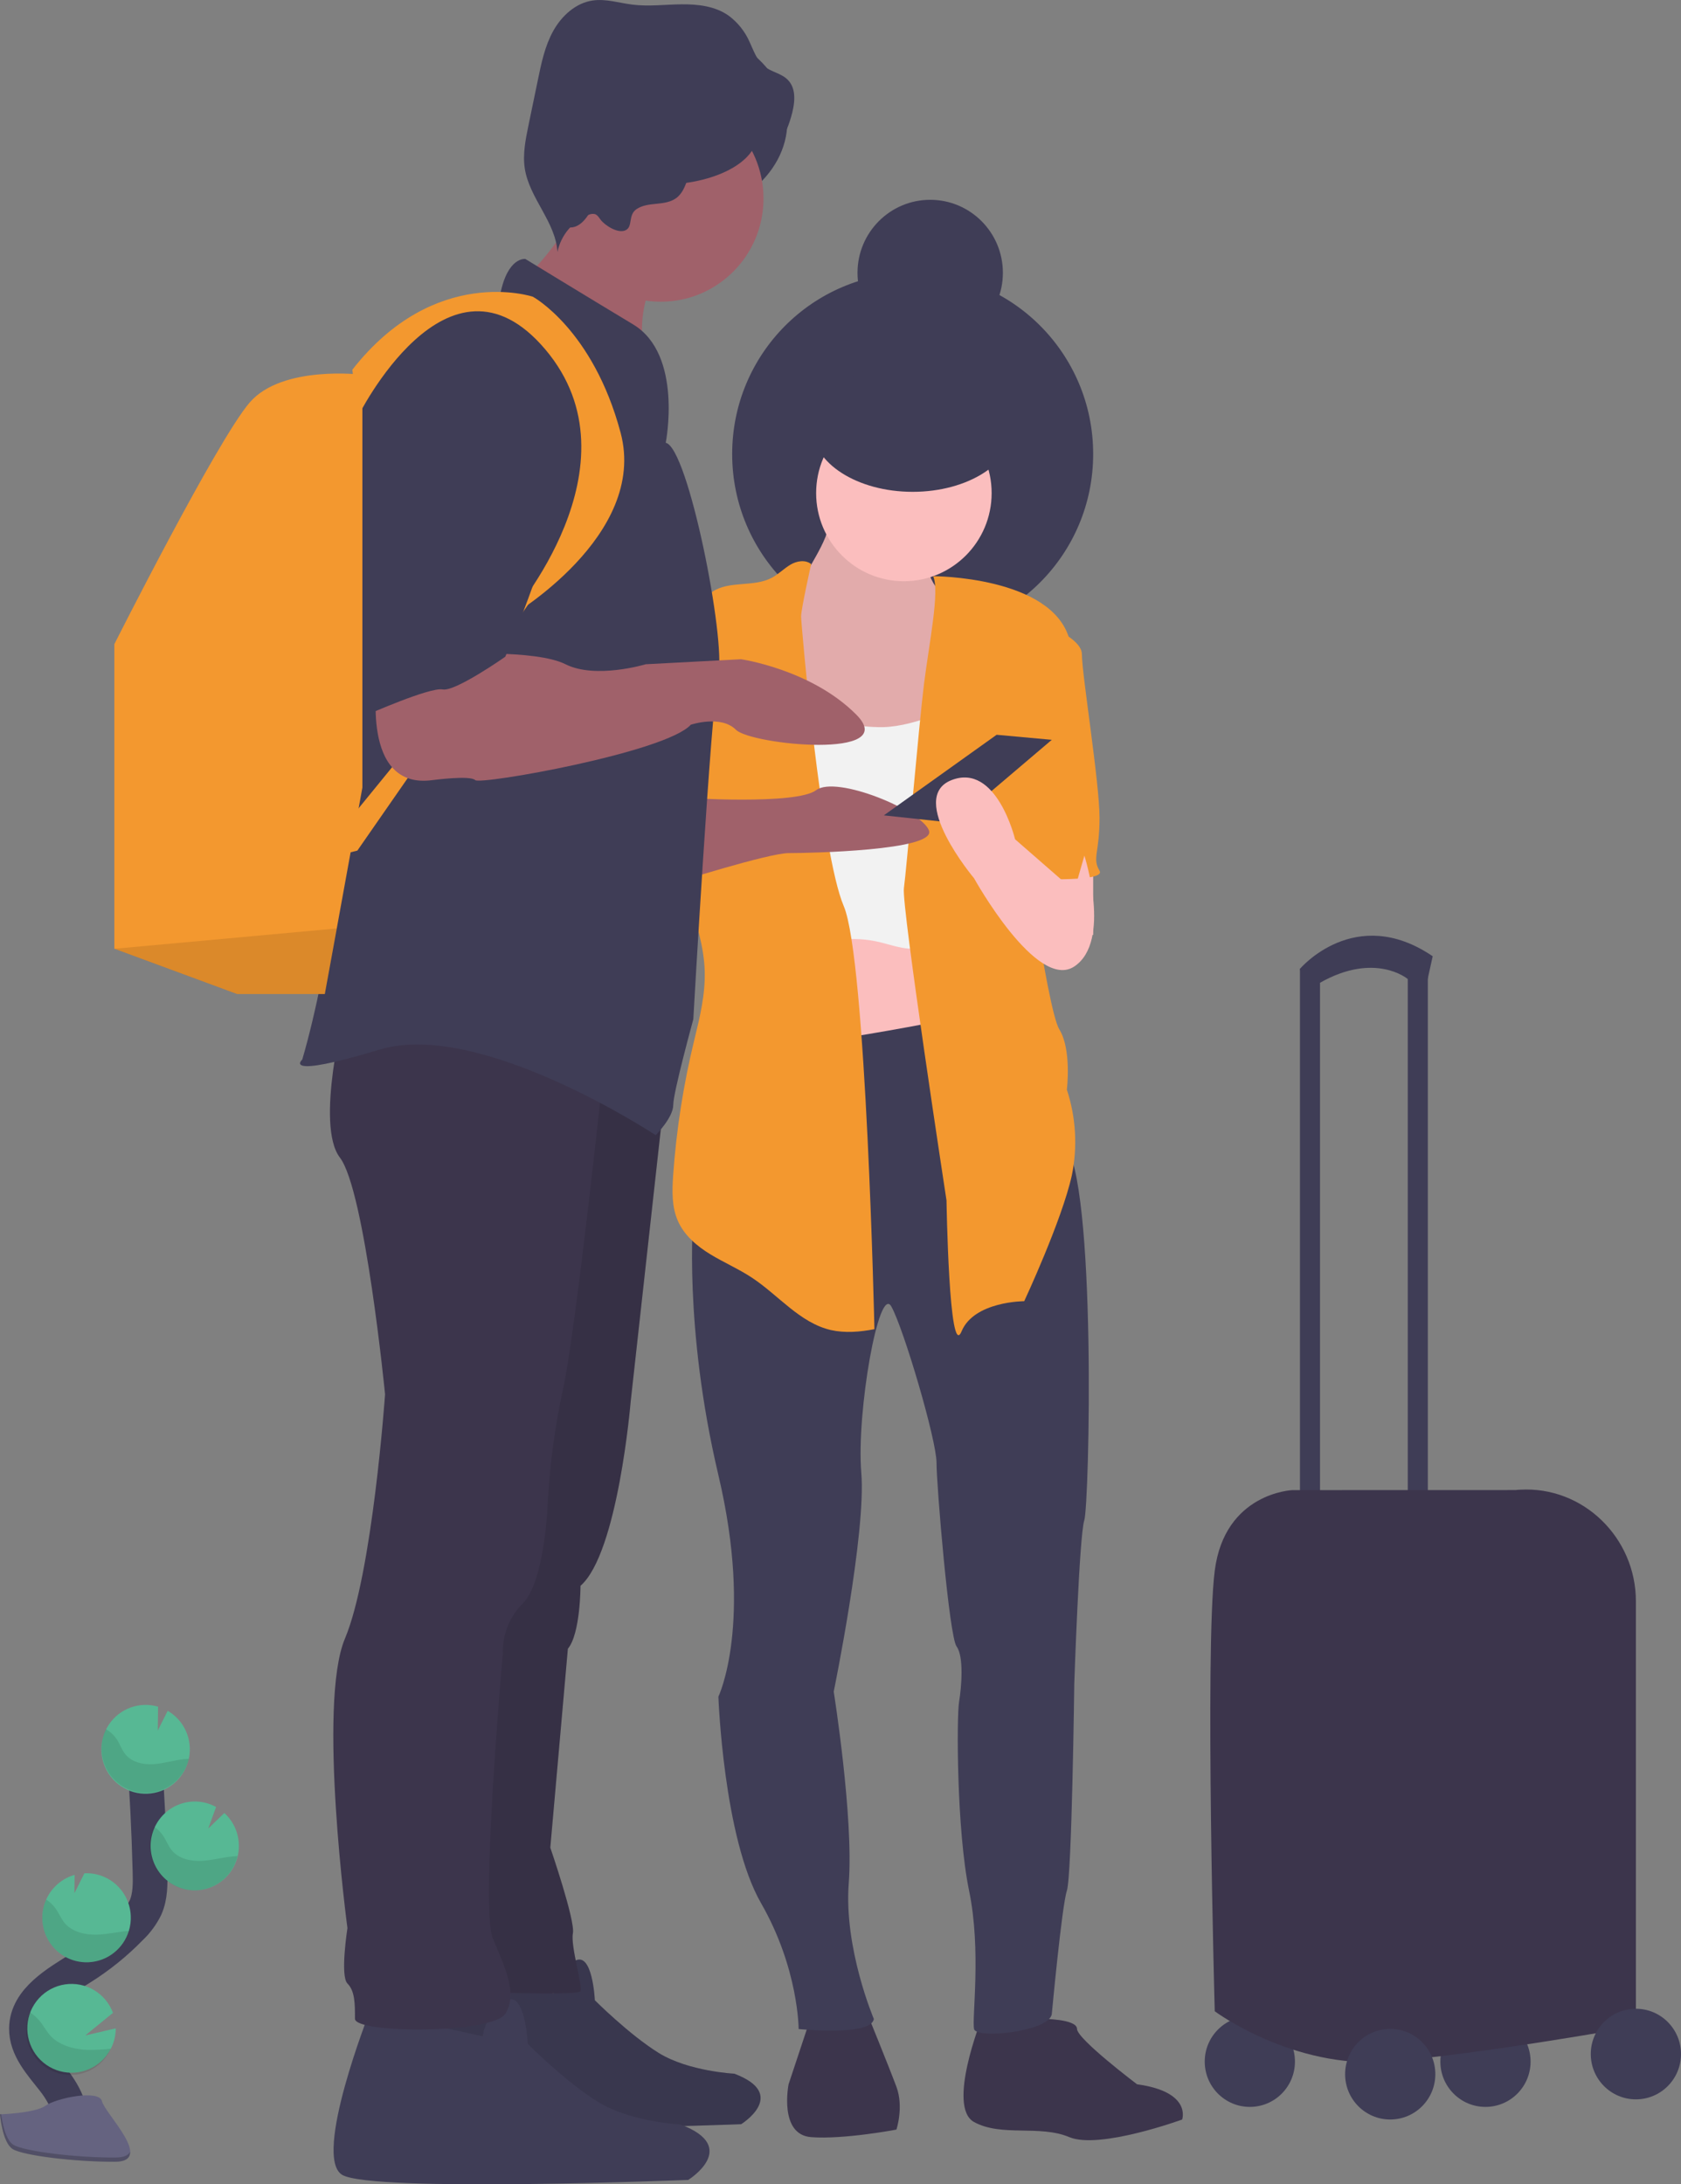 <svg width="194" height="252" viewBox="0 0 194 252" fill="none" xmlns="http://www.w3.org/2000/svg">
<rect x="0" y="0" width="194" height="252" fill="#808080" stroke="none"/>
<g clip-path="url(#clip0)">
<path d="M76.397 25.372C84.386 25.372 90.863 20.3 90.863 14.044C90.863 7.788 84.386 2.716 76.397 2.716C68.408 2.716 61.932 7.788 61.932 14.044C61.932 20.3 68.408 25.372 76.397 25.372Z" fill="#3F3D56"/>
<path d="M105.329 73.297C116.834 73.297 126.16 63.933 126.16 52.383C126.16 40.833 116.834 31.469 105.329 31.469C93.824 31.469 84.498 40.833 84.498 52.383C84.498 63.933 93.824 73.297 105.329 73.297Z" fill="#3F3D56"/>
<path d="M171.434 243.073C174.31 243.073 176.64 240.733 176.64 237.846C176.64 234.96 174.31 232.62 171.434 232.62C168.559 232.62 166.229 234.96 166.229 237.846C166.229 240.733 168.559 243.073 171.434 243.073Z" fill="#3F3D56"/>
<path d="M144.241 243.073C147.116 243.073 149.447 240.733 149.447 237.846C149.447 234.96 147.116 232.62 144.241 232.62C141.366 232.62 139.035 234.96 139.035 237.846C139.035 240.733 141.366 243.073 144.241 243.073Z" fill="#3F3D56"/>
<path d="M152.34 111.786H150.025V175.98H152.34V111.786Z" fill="#3F3D56"/>
<path d="M164.782 111.786H162.467V175.98H164.782V111.786Z" fill="#3F3D56"/>
<path d="M150.591 113.528L150.012 111.786C150.012 111.786 156.377 104.235 165.345 110.322L164.765 112.939H162.45C162.45 112.939 158.692 109.773 152.327 113.389L150.591 113.528Z" fill="#3F3D56"/>
<path d="M111.694 102.636H90.863V129.358H111.694V102.636Z" fill="#FBBEBE"/>
<path d="M126.16 95.082H119.795V107.863H126.16V95.082Z" fill="#FBBEBE"/>
<path d="M93.611 232.62L91.008 240.463C91.008 240.463 89.849 246.272 93.611 246.561C97.374 246.85 103.454 245.69 103.454 245.69C103.454 245.69 104.322 243.077 103.454 240.753C102.587 238.428 99.984 232.038 99.984 232.038L93.611 232.62Z" fill="#3C354C"/>
<path d="M113.283 232.909C113.283 232.909 109.233 243.077 112.415 244.819C115.598 246.561 119.94 245.108 123.41 246.561C126.881 248.014 136.429 244.53 136.429 244.53C136.429 244.53 137.588 241.335 131.223 240.463C131.223 240.463 124.296 235.233 124.296 234.073C124.296 232.913 120.246 232.909 120.246 232.909H113.283Z" fill="#3C354C"/>
<path d="M112.415 117.016C112.415 117.016 88.693 121.954 85.802 120.501C82.912 119.048 80.017 140.265 80.017 140.265C80.017 140.265 78.858 153.046 82.908 170.183C86.958 187.319 82.908 195.745 82.908 195.745C82.908 195.745 83.487 212.01 87.829 219.564C92.171 227.119 92.168 234.088 92.168 234.088C92.168 234.088 100.553 234.959 100.848 232.924C100.848 232.924 97.374 224.791 97.953 217.24C98.533 209.69 96.218 195.163 96.218 195.163C96.218 195.163 99.98 176.862 99.4 169.908C98.821 162.954 101.427 148.123 102.871 150.737C104.315 153.35 108.081 166.131 108.081 168.748C108.081 171.365 109.539 188.787 110.396 189.951C111.252 191.115 110.972 194.599 110.684 196.341C110.396 198.083 110.396 211.154 111.839 218.126C113.283 225.098 112.131 232.938 112.419 234.102C112.707 235.266 121.099 234.391 121.387 232.356C121.387 232.356 122.546 219.868 123.126 218.126C123.706 216.384 123.979 194.277 123.979 194.277C123.979 194.277 124.555 177.141 125.135 175.398C125.714 173.656 126.593 136.184 122.82 131.843C119.047 127.503 120.505 116.449 120.505 116.449L112.415 117.016Z" fill="#3F3D56"/>
<path d="M92.916 66.416C91.844 68.444 90.765 70.489 90.094 72.689C89.423 74.889 89.19 77.272 89.821 79.482C90.272 80.863 90.899 82.179 91.687 83.398C92.314 84.564 93.109 85.629 94.046 86.561C96.233 88.567 99.412 88.969 102.365 89.284C102.872 89.369 103.389 89.36 103.893 89.258C104.296 89.141 104.67 88.936 104.986 88.658C106.28 87.56 106.867 85.884 107.341 84.266C108.469 80.419 109.276 76.484 109.755 72.502C109.866 71.873 109.866 71.229 109.755 70.599C109.5 69.501 108.625 68.648 107.99 67.704C107.23 66.576 106.796 65.258 106.736 63.898C106.711 63.235 106.736 62.503 106.321 61.998C106.044 61.723 105.709 61.515 105.34 61.391C103.616 60.658 101.895 59.926 100.167 59.224C99.124 58.792 97.25 57.643 96.157 58.492C95.22 59.224 95.672 60.922 95.271 61.94C94.655 63.484 93.689 64.952 92.916 66.416Z" fill="#FBBEBE"/>
<path opacity="0.1" d="M92.916 66.416C91.844 68.444 90.765 70.489 90.094 72.689C89.423 74.889 89.19 77.272 89.821 79.482C90.272 80.863 90.899 82.179 91.687 83.398C92.314 84.564 93.109 85.629 94.046 86.561C96.233 88.567 99.412 88.969 102.365 89.284C102.872 89.369 103.389 89.36 103.893 89.258C104.296 89.141 104.67 88.936 104.986 88.658C106.28 87.56 106.867 85.884 107.341 84.266C108.469 80.419 109.276 76.484 109.755 72.502C109.866 71.873 109.866 71.229 109.755 70.599C109.5 69.501 108.625 68.648 107.99 67.704C107.23 66.576 106.796 65.258 106.736 63.898C106.711 63.235 106.736 62.503 106.321 61.998C106.044 61.723 105.709 61.515 105.34 61.391C103.616 60.658 101.895 59.926 100.167 59.224C99.124 58.792 97.25 57.643 96.157 58.492C95.22 59.224 95.672 60.922 95.271 61.94C94.655 63.484 93.689 64.952 92.916 66.416Z" fill="black"/>
<path d="M104.315 67.056C109.908 67.056 114.442 62.504 114.442 56.889C114.442 51.273 109.908 46.721 104.315 46.721C98.722 46.721 94.188 51.273 94.188 56.889C94.188 62.504 98.722 67.056 104.315 67.056Z" fill="#FBBEBE"/>
<path d="M107.871 82.531C105.953 83.223 103.973 83.82 101.936 83.893C100.409 83.908 98.886 83.745 97.397 83.406C94.32 82.792 91.299 81.926 88.363 80.818C87.736 82.059 87.568 83.475 87.513 84.866C87.357 89.072 88.192 93.244 88.513 97.442C88.917 102.779 88.513 108.232 89.88 113.4C89.959 112.522 90.299 111.688 90.857 111.007C91.321 110.504 91.877 110.094 92.493 109.799C95.252 108.367 98.43 107.97 101.454 108.679C103.208 109.096 105.071 109.876 106.733 109.176C107.725 108.756 108.443 107.87 108.993 106.94C109.928 105.263 110.595 103.448 110.969 101.564C112.063 96.718 112.209 91.707 112.34 86.737C112.376 85.408 112.945 81.459 111.848 80.485C111.079 79.808 110.853 80.774 110.298 81.279C109.578 81.851 108.753 82.276 107.871 82.531Z" fill="#F2F2F2"/>
<path d="M93.616 65.076C92.941 64.546 91.942 64.71 91.199 65.16C90.455 65.611 89.853 66.233 89.099 66.643C87.006 67.781 84.196 66.947 82.209 68.271C80.342 69.519 80.021 72.089 79.876 74.336C79.511 80.046 79.198 85.796 77.83 91.352C77.466 92.816 77.028 94.317 77.167 95.825C77.276 96.686 77.479 97.533 77.772 98.35L79.566 103.976C80.397 106.589 81.239 109.242 81.326 111.984C81.414 114.725 80.772 117.331 80.134 119.948C78.874 125.104 78.053 130.358 77.681 135.653C77.568 137.407 77.52 139.237 78.228 140.843C78.957 142.523 80.437 143.772 81.997 144.72C83.558 145.667 85.253 146.399 86.78 147.406C89.846 149.43 92.307 152.618 95.894 153.449C97.538 153.815 99.259 153.668 100.914 153.346C100.914 153.346 99.977 110.626 97.371 104.525C94.764 98.423 92.453 71.994 92.453 71.123C92.453 70.251 93.616 65.076 93.616 65.076Z" fill="#F3982F"/>
<path d="M107.696 66.474C107.696 66.474 121.385 66.474 123.412 73.736C125.439 80.998 117.626 92.907 117.626 92.907C117.626 92.907 120.809 116.434 122.253 118.759C123.696 121.083 123.124 125.713 123.124 125.713C124.172 128.9 124.371 132.307 123.7 135.595C122.544 140.822 118.202 150.118 118.202 150.118C118.202 150.118 112.417 150.118 110.969 153.603C109.522 157.087 109.234 138.497 109.234 138.497C109.234 138.497 104.028 104.514 104.316 102.482C104.604 100.451 106.052 83.6 106.631 78.952C107.211 74.303 108.472 68.217 107.696 66.474Z" fill="#F3982F"/>
<path d="M118.201 71.123C118.201 71.123 124.858 73.154 124.858 75.478C124.858 77.802 126.896 90.29 126.896 94.357C126.896 98.423 126.028 99.005 126.896 100.458C127.764 101.911 117.64 101.329 117.64 101.329L115.799 84.775L118.201 71.123Z" fill="#F3982F"/>
<path d="M78.853 92.036C78.853 92.036 91.875 92.907 94.19 91.162C96.505 89.416 106.341 93.486 107.208 95.81C108.076 98.134 93.319 98.423 91.007 98.423C88.696 98.423 77.697 101.911 77.697 101.911L78.853 92.036Z" fill="#A0616A"/>
<path d="M52.047 227.338C52.047 227.338 45.977 242.711 49.131 244.541C52.284 246.371 85.536 245.068 85.536 245.068C85.536 245.068 91.073 241.627 84.745 239.241C84.745 239.241 79.466 238.977 76.039 236.858C72.612 234.739 68.649 230.768 68.649 230.768C68.649 230.768 68.387 224.941 66.276 226.266C65.645 226.684 65.107 227.229 64.699 227.868C64.29 228.506 64.019 229.224 63.903 229.974L52.047 227.338Z" fill="#3F3D56"/>
<path opacity="0.1" d="M52.047 227.338C52.047 227.338 45.977 242.711 49.131 244.541C52.284 246.371 85.536 245.068 85.536 245.068C85.536 245.068 91.073 241.627 84.745 239.241C84.745 239.241 79.466 238.977 76.039 236.858C72.612 234.739 68.649 230.768 68.649 230.768C68.649 230.768 68.387 224.941 66.276 226.266C65.645 226.684 65.107 227.229 64.699 227.868C64.29 228.506 64.019 229.224 63.903 229.974L52.047 227.338Z" fill="black"/>
<path d="M42.681 232.038C42.681 232.038 36.028 248.874 39.499 250.917C42.969 252.959 79.425 251.498 79.425 251.498C79.425 251.498 85.502 247.725 78.558 245.108C78.558 245.108 72.772 244.819 69.01 242.495C65.248 240.171 60.909 235.804 60.909 235.804C60.909 235.804 60.621 229.414 58.306 230.867C57.614 231.324 57.024 231.923 56.576 232.623C56.127 233.323 55.83 234.11 55.703 234.933L42.681 232.038Z" fill="#3F3D56"/>
<path d="M76.83 125.149L72.78 161.75C72.78 161.75 71.322 179.179 66.994 182.953C66.994 182.953 66.994 188.472 65.536 190.214L63.509 213.163C63.509 213.163 66.404 221.581 66.116 223.045C65.828 224.509 67.271 229.143 66.983 229.725C66.695 230.307 53.094 229.725 53.094 229.725L55.988 182.96L64.957 117.898L76.83 125.149Z" fill="#3C354C"/>
<path opacity="0.1" d="M76.83 125.149L72.78 161.75C72.78 161.75 71.322 179.179 66.994 182.953C66.994 182.953 66.994 188.472 65.536 190.214L63.509 213.163C63.509 213.163 66.404 221.581 66.116 223.045C65.828 224.509 67.271 229.143 66.983 229.725C66.695 230.307 53.094 229.725 53.094 229.725L55.988 182.96L64.957 117.898L76.83 125.149Z" fill="black"/>
<path d="M69.598 123.985C69.598 123.985 66.415 153.903 64.968 160.293C64.058 164.501 63.477 168.775 63.232 173.074C63.232 173.074 62.944 182.371 60.338 184.984C59.577 185.74 58.98 186.646 58.582 187.644C58.184 188.642 57.995 189.711 58.026 190.785C58.026 190.785 55.42 220.121 56.867 223.609C58.315 227.097 59.762 229.999 58.325 232.32C56.889 234.64 40.965 234.644 40.965 232.902C40.965 231.16 40.965 229.707 40.097 228.835C39.23 227.964 40.097 222.445 40.097 222.445C40.097 222.445 36.627 196.594 39.809 189.043C42.992 181.492 44.439 160.86 44.439 160.86C44.439 160.86 42.124 137.333 39.23 133.556C36.335 129.779 39.809 116.42 39.809 116.42L69.598 123.985Z" fill="#3C354C"/>
<path d="M61.453 31.078C61.788 31.846 62.594 32.275 63.327 32.681C67.574 35.031 71.129 38.438 74.628 41.805C73.755 38.83 73.942 35.642 75.157 32.791C75.573 31.821 76.123 30.774 75.824 29.76C75.602 29.028 74.971 28.472 74.366 27.996C72.937 26.886 71.443 25.863 69.893 24.933C68.799 24.281 66.582 22.55 65.339 22.736C65.274 24.424 65.241 25.932 64.504 27.494C64.322 27.883 61.581 31.37 61.453 31.078Z" fill="#A0616A"/>
<path d="M76.251 34.811C82.803 34.811 88.114 29.479 88.114 22.901C88.114 16.323 82.803 10.991 76.251 10.991C69.7 10.991 64.389 16.323 64.389 22.901C64.389 29.479 69.7 34.811 76.251 34.811Z" fill="#A0616A"/>
<path d="M76.83 51.08C76.83 51.08 78.853 40.912 73.068 37.428C67.282 33.944 60.629 29.877 60.629 29.877C60.629 29.877 58.602 29.584 57.734 33.944C57.734 33.944 41.245 37.139 39.507 52.822C37.768 68.506 40.666 91.454 40.666 91.454C40.666 91.454 38.063 111.497 34.88 122.243C34.88 122.243 32.274 124.567 43.848 121.083C55.423 117.598 75.671 130.965 75.671 130.965C75.671 130.965 77.698 128.93 77.698 127.477C77.698 126.024 80.013 117.595 80.013 117.595C80.013 117.595 82.036 81.868 82.904 77.802C83.771 73.736 79.433 51.662 76.83 51.08Z" fill="#3F3D56"/>
<path d="M58.894 71.123C58.894 71.123 74.803 61.826 71.621 49.916C68.438 38.006 61.497 34.233 61.497 34.233C61.497 34.233 50.214 30.456 40.666 42.651L41.246 48.17C41.246 48.17 51.661 26.967 62.944 40.327C74.227 53.686 58.894 71.123 58.894 71.123Z" fill="#F3982F"/>
<path d="M41.822 43.236V90.865L38.866 107.112L37.484 114.685H27.371L13.197 109.455V74.318C13.197 74.318 25.056 50.787 28.819 46.432C32.581 42.076 41.822 43.236 41.822 43.236Z" fill="#F3982F"/>
<path opacity="0.1" d="M38.861 107.116L37.483 114.689H27.356L13.182 109.462L38.861 107.116Z" fill="black"/>
<path d="M38.352 96.97L63.233 66.471L41.242 98.134L38.928 98.712L38.352 96.97Z" fill="#F3982F"/>
<path d="M73.455 24.131C74.13 23.673 74.975 23.589 75.785 23.509C76.594 23.428 77.44 23.318 78.085 22.821C79.204 21.957 79.288 20.288 80.108 19.135C81.293 17.462 83.659 17.261 85.704 17.341C86.955 17.393 88.3 17.47 89.35 16.793C90.4 16.115 90.918 14.779 91.282 13.546C91.716 12.082 91.993 10.296 90.918 9.212C90.188 8.458 89.007 8.308 88.183 7.646C87.359 6.983 86.977 5.845 86.514 4.853C85.985 3.642 85.149 2.59 84.089 1.804C82.536 0.706 80.553 0.48 78.661 0.498C76.769 0.516 74.87 0.769 72.992 0.534C71.454 0.344 69.919 -0.168 68.388 0.059C66.434 0.348 64.819 1.83 63.853 3.561C62.887 5.293 62.478 7.269 62.077 9.209L60.984 14.49C60.648 16.13 60.309 17.81 60.568 19.461C61.108 22.887 64.126 25.61 64.334 29.068C64.532 28.113 64.964 27.222 65.59 26.475C66.216 25.728 67.017 25.149 67.921 24.79C68.147 24.679 68.404 24.647 68.65 24.698C68.949 24.797 69.124 25.097 69.314 25.35C69.81 26.012 71.366 27.015 72.23 26.547C73.054 26.126 72.463 24.808 73.455 24.131Z" fill="#3F3D56"/>
<path d="M149.16 171.914C149.16 171.914 141.347 172.203 140.191 181.207C139.036 190.211 140.191 232.038 140.191 232.038C140.191 232.038 149.16 238.718 160.155 237.847C171.15 236.975 188.794 233.78 188.794 233.78V184.735C188.794 177.415 182.714 171.445 175.43 171.866C175.258 171.866 175.065 171.888 174.908 171.907L149.16 171.914Z" fill="#3C354C"/>
<path d="M160.442 244.526C163.317 244.526 165.648 242.186 165.648 239.3C165.648 236.413 163.317 234.073 160.442 234.073C157.567 234.073 155.236 236.413 155.236 239.3C155.236 242.186 157.567 244.526 160.442 244.526Z" fill="#3F3D56"/>
<path d="M188.794 242.202C191.669 242.202 194 239.862 194 236.975C194 234.089 191.669 231.749 188.794 231.749C185.919 231.749 183.588 234.089 183.588 236.975C183.588 239.862 185.919 242.202 188.794 242.202Z" fill="#3F3D56"/>
<path d="M43.561 78.384C43.561 78.384 41.534 91.162 49.922 90.001C49.922 90.001 54.264 89.419 54.844 90.001C55.424 90.583 76.831 86.806 79.725 83.611C79.725 83.611 83.196 82.451 84.931 84.193C86.666 85.935 104.027 87.677 98.824 82.447C93.622 77.217 85.518 76.056 85.518 76.056L74.523 76.635C74.523 76.635 68.737 78.381 65.267 76.635C61.796 74.889 51.949 75.493 51.949 75.493L43.561 78.384Z" fill="#A0616A"/>
<path d="M55.421 38.01C55.421 38.01 42.402 39.474 42.402 58.342V82.447C42.402 82.447 49.635 79.252 51.083 79.541C52.53 79.83 58.315 75.764 58.315 75.764C58.315 75.764 64.969 60.084 64.389 55.728C63.809 51.373 64.101 38.588 55.421 38.01Z" fill="#3F3D56"/>
<path d="M115.018 84.771L102 94.068L110.1 94.939L121.384 85.353L115.018 84.771Z" fill="#3F3D56"/>
<path d="M125.146 98.716C125.146 98.716 128.328 108.598 123.99 111.497C119.652 114.396 112.416 101.329 112.416 101.329C112.416 101.329 104.603 92.036 109.813 90.001C115.022 87.966 117.147 96.827 117.147 96.827L123.979 102.782L125.146 98.716Z" fill="#FBBEBE"/>
<path d="M105.329 56.742C111.719 56.742 116.9 53.426 116.9 49.334C116.9 45.243 111.719 41.926 105.329 41.926C98.938 41.926 93.758 45.243 93.758 49.334C93.758 53.426 98.938 56.742 105.329 56.742Z" fill="#3F3D56"/>
<path d="M107.351 39.895C111.984 39.895 115.74 36.124 115.74 31.473C115.74 26.822 111.984 23.051 107.351 23.051C102.719 23.051 98.963 26.822 98.963 31.473C98.963 36.124 102.719 39.895 107.351 39.895Z" fill="#3F3D56"/>
<path d="M76.252 21.305C82.403 21.305 87.39 18.705 87.39 15.497C87.39 12.289 82.403 9.688 76.252 9.688C70.102 9.688 65.115 12.289 65.115 15.497C65.115 18.705 70.102 21.305 76.252 21.305Z" fill="#3F3D56"/>
<path d="M65.836 26.243C67.992 26.243 69.74 21.886 69.74 16.511C69.74 11.136 67.992 6.778 65.836 6.778C63.68 6.778 61.932 11.136 61.932 16.511C61.932 21.886 63.68 26.243 65.836 26.243Z" fill="#3F3D56"/>
<path d="M7.718 246.25C8.811 244.233 7.572 241.763 6.157 239.962C4.743 238.161 3.015 236.302 3.051 234C3.106 230.706 6.588 228.762 9.369 227.016C11.434 225.721 13.338 224.184 15.042 222.438C15.757 221.767 16.347 220.974 16.784 220.095C17.36 218.807 17.346 217.343 17.309 215.93C17.188 211.23 16.956 206.536 16.613 201.846" stroke="#3F3D56" stroke-width="4" stroke-miterlimit="10"/>
<path d="M21.904 201.586C21.865 200.726 21.611 199.889 21.165 199.153C20.719 198.418 20.095 197.807 19.352 197.377L18.207 199.654L18.243 196.901C17.206 196.595 16.098 196.628 15.08 196.995C14.062 197.362 13.187 198.044 12.58 198.943C11.973 199.841 11.667 200.91 11.704 201.996C11.742 203.081 12.122 204.126 12.789 204.98C13.457 205.834 14.377 206.454 15.418 206.749C16.459 207.044 17.566 206.999 18.58 206.622C19.594 206.244 20.462 205.553 21.059 204.648C21.657 203.743 21.953 202.671 21.904 201.586Z" fill="#57B894"/>
<path d="M12.79 236.357C12.253 237.401 11.375 238.229 10.303 238.7C9.231 239.172 8.03 239.26 6.902 238.948C5.773 238.637 4.785 237.945 4.104 236.99C3.423 236.034 3.089 234.873 3.16 233.7C3.23 232.527 3.7 231.413 4.49 230.547C5.281 229.68 6.344 229.113 7.502 228.939C8.659 228.766 9.841 228.998 10.849 229.595C11.857 230.192 12.63 231.12 13.038 232.221L9.841 234.831L13.359 234.011C13.36 234.827 13.164 235.632 12.79 236.357Z" fill="#57B894"/>
<path d="M10.237 226.383C9.566 226.416 8.894 226.315 8.261 226.087C7.629 225.859 7.047 225.507 6.55 225.052C6.053 224.598 5.651 224.049 5.366 223.437C5.081 222.826 4.919 222.164 4.889 221.49C4.849 220.686 5 219.884 5.33 219.151C5.637 218.464 6.089 217.853 6.656 217.361C7.223 216.869 7.89 216.508 8.611 216.303L8.586 218.422L9.741 216.12C10.413 216.087 11.085 216.188 11.717 216.416C12.35 216.645 12.932 216.996 13.429 217.451C13.925 217.906 14.328 218.455 14.613 219.066C14.898 219.677 15.06 220.339 15.09 221.014C15.12 221.607 15.046 222.2 14.871 222.767C14.563 223.775 13.953 224.663 13.123 225.311C12.294 225.958 11.286 226.332 10.237 226.383Z" fill="#57B894"/>
<path d="M22.672 218.086C21.887 218.115 21.105 217.961 20.389 217.637C19.672 217.313 19.04 216.827 18.541 216.218C18.042 215.608 17.69 214.891 17.513 214.122C17.335 213.354 17.337 212.554 17.518 211.786C17.698 211.018 18.053 210.303 18.555 209.695C19.056 209.088 19.691 208.605 20.409 208.284C21.127 207.963 21.909 207.813 22.694 207.845C23.48 207.878 24.247 208.092 24.936 208.471L24.032 210.96L25.891 209.166C26.643 209.849 27.175 210.741 27.42 211.729C27.665 212.716 27.611 213.754 27.265 214.711C26.92 215.668 26.299 216.5 25.481 217.101C24.663 217.702 23.685 218.045 22.672 218.086Z" fill="#57B894"/>
<path opacity="0.1" d="M21.214 202.955C20.037 203.087 18.885 203.456 17.7 203.53C16.515 203.603 15.214 203.317 14.466 202.391C14.062 201.894 13.857 201.264 13.518 200.722C13.195 200.217 12.753 199.798 12.232 199.504C11.92 200.152 11.748 200.858 11.727 201.577C11.706 202.297 11.835 203.012 12.108 203.678C12.38 204.343 12.789 204.944 13.308 205.44C13.827 205.936 14.444 206.317 15.12 206.558C15.795 206.799 16.513 206.895 17.228 206.838C17.942 206.782 18.637 206.575 19.267 206.232C19.896 205.888 20.447 205.415 20.882 204.843C21.318 204.272 21.628 203.615 21.794 202.915C21.601 202.922 21.407 202.937 21.214 202.955Z" fill="black"/>
<path opacity="0.1" d="M22.673 218.086C21.793 218.124 20.918 217.934 20.132 217.534C19.346 217.134 18.676 216.537 18.187 215.802C17.698 215.066 17.405 214.216 17.339 213.334C17.272 212.452 17.433 211.567 17.806 210.766C18.214 211.04 18.565 211.392 18.838 211.801C19.203 212.354 19.421 212.991 19.852 213.5C20.646 214.44 22.01 214.748 23.242 214.689C24.474 214.631 25.67 214.283 26.888 214.169C27.059 214.169 27.234 214.14 27.405 214.137C27.152 215.222 26.553 216.195 25.699 216.908C24.845 217.62 23.782 218.034 22.673 218.086Z" fill="black"/>
<path opacity="0.1" d="M10.237 226.383C9.566 226.416 8.894 226.316 8.261 226.087C7.629 225.859 7.047 225.507 6.55 225.052C6.053 224.598 5.651 224.049 5.366 223.437C5.081 222.826 4.919 222.164 4.889 221.49C4.849 220.686 5 219.884 5.33 219.151C5.756 219.428 6.126 219.782 6.424 220.194C6.821 220.758 7.069 221.405 7.518 221.925C8.382 222.891 9.833 223.232 11.141 223.199C12.45 223.166 13.628 222.859 14.885 222.763C14.577 223.774 13.965 224.665 13.133 225.313C12.301 225.961 11.289 226.335 10.237 226.383Z" fill="black"/>
<path opacity="0.1" d="M12.789 236.357C12.515 236.972 12.123 237.526 11.635 237.989C11.148 238.451 10.574 238.813 9.947 239.053C9.321 239.293 8.653 239.407 7.982 239.388C7.312 239.369 6.651 239.218 6.039 238.943C5.427 238.667 4.874 238.274 4.414 237.784C3.953 237.295 3.592 236.719 3.353 236.09C3.114 235.461 3.001 234.79 3.02 234.117C3.038 233.444 3.189 232.781 3.463 232.166C3.884 232.444 4.262 232.782 4.586 233.169C5.071 233.765 5.392 234.439 5.953 234.999C7 236.031 8.688 236.463 10.193 236.496C11.06 236.499 11.927 236.453 12.789 236.357Z" fill="black"/>
<path d="M0 243.93C0 243.93 4.039 243.805 5.257 242.934C6.475 242.063 11.454 241.023 11.772 242.422C12.089 243.82 17.838 249.376 13.281 249.398C8.724 249.42 2.687 248.684 1.473 247.934C0.259 247.183 0 243.93 0 243.93Z" fill="#656380"/>
<path opacity="0.2" d="M13.361 248.911C8.8 248.948 2.767 248.197 1.553 247.447C0.627 246.883 0.259 244.852 0.135 243.915H0C0 243.915 0.255 247.183 1.458 247.941C2.661 248.699 8.706 249.434 13.266 249.405C14.582 249.405 15.034 248.926 15.012 248.227C14.841 248.64 14.342 248.904 13.361 248.911Z" fill="black"/>
</g>
<defs>
<clipPath id="clip0">
<rect width="194" height="252" fill="white"/>
</clipPath>
</defs>
</svg>
